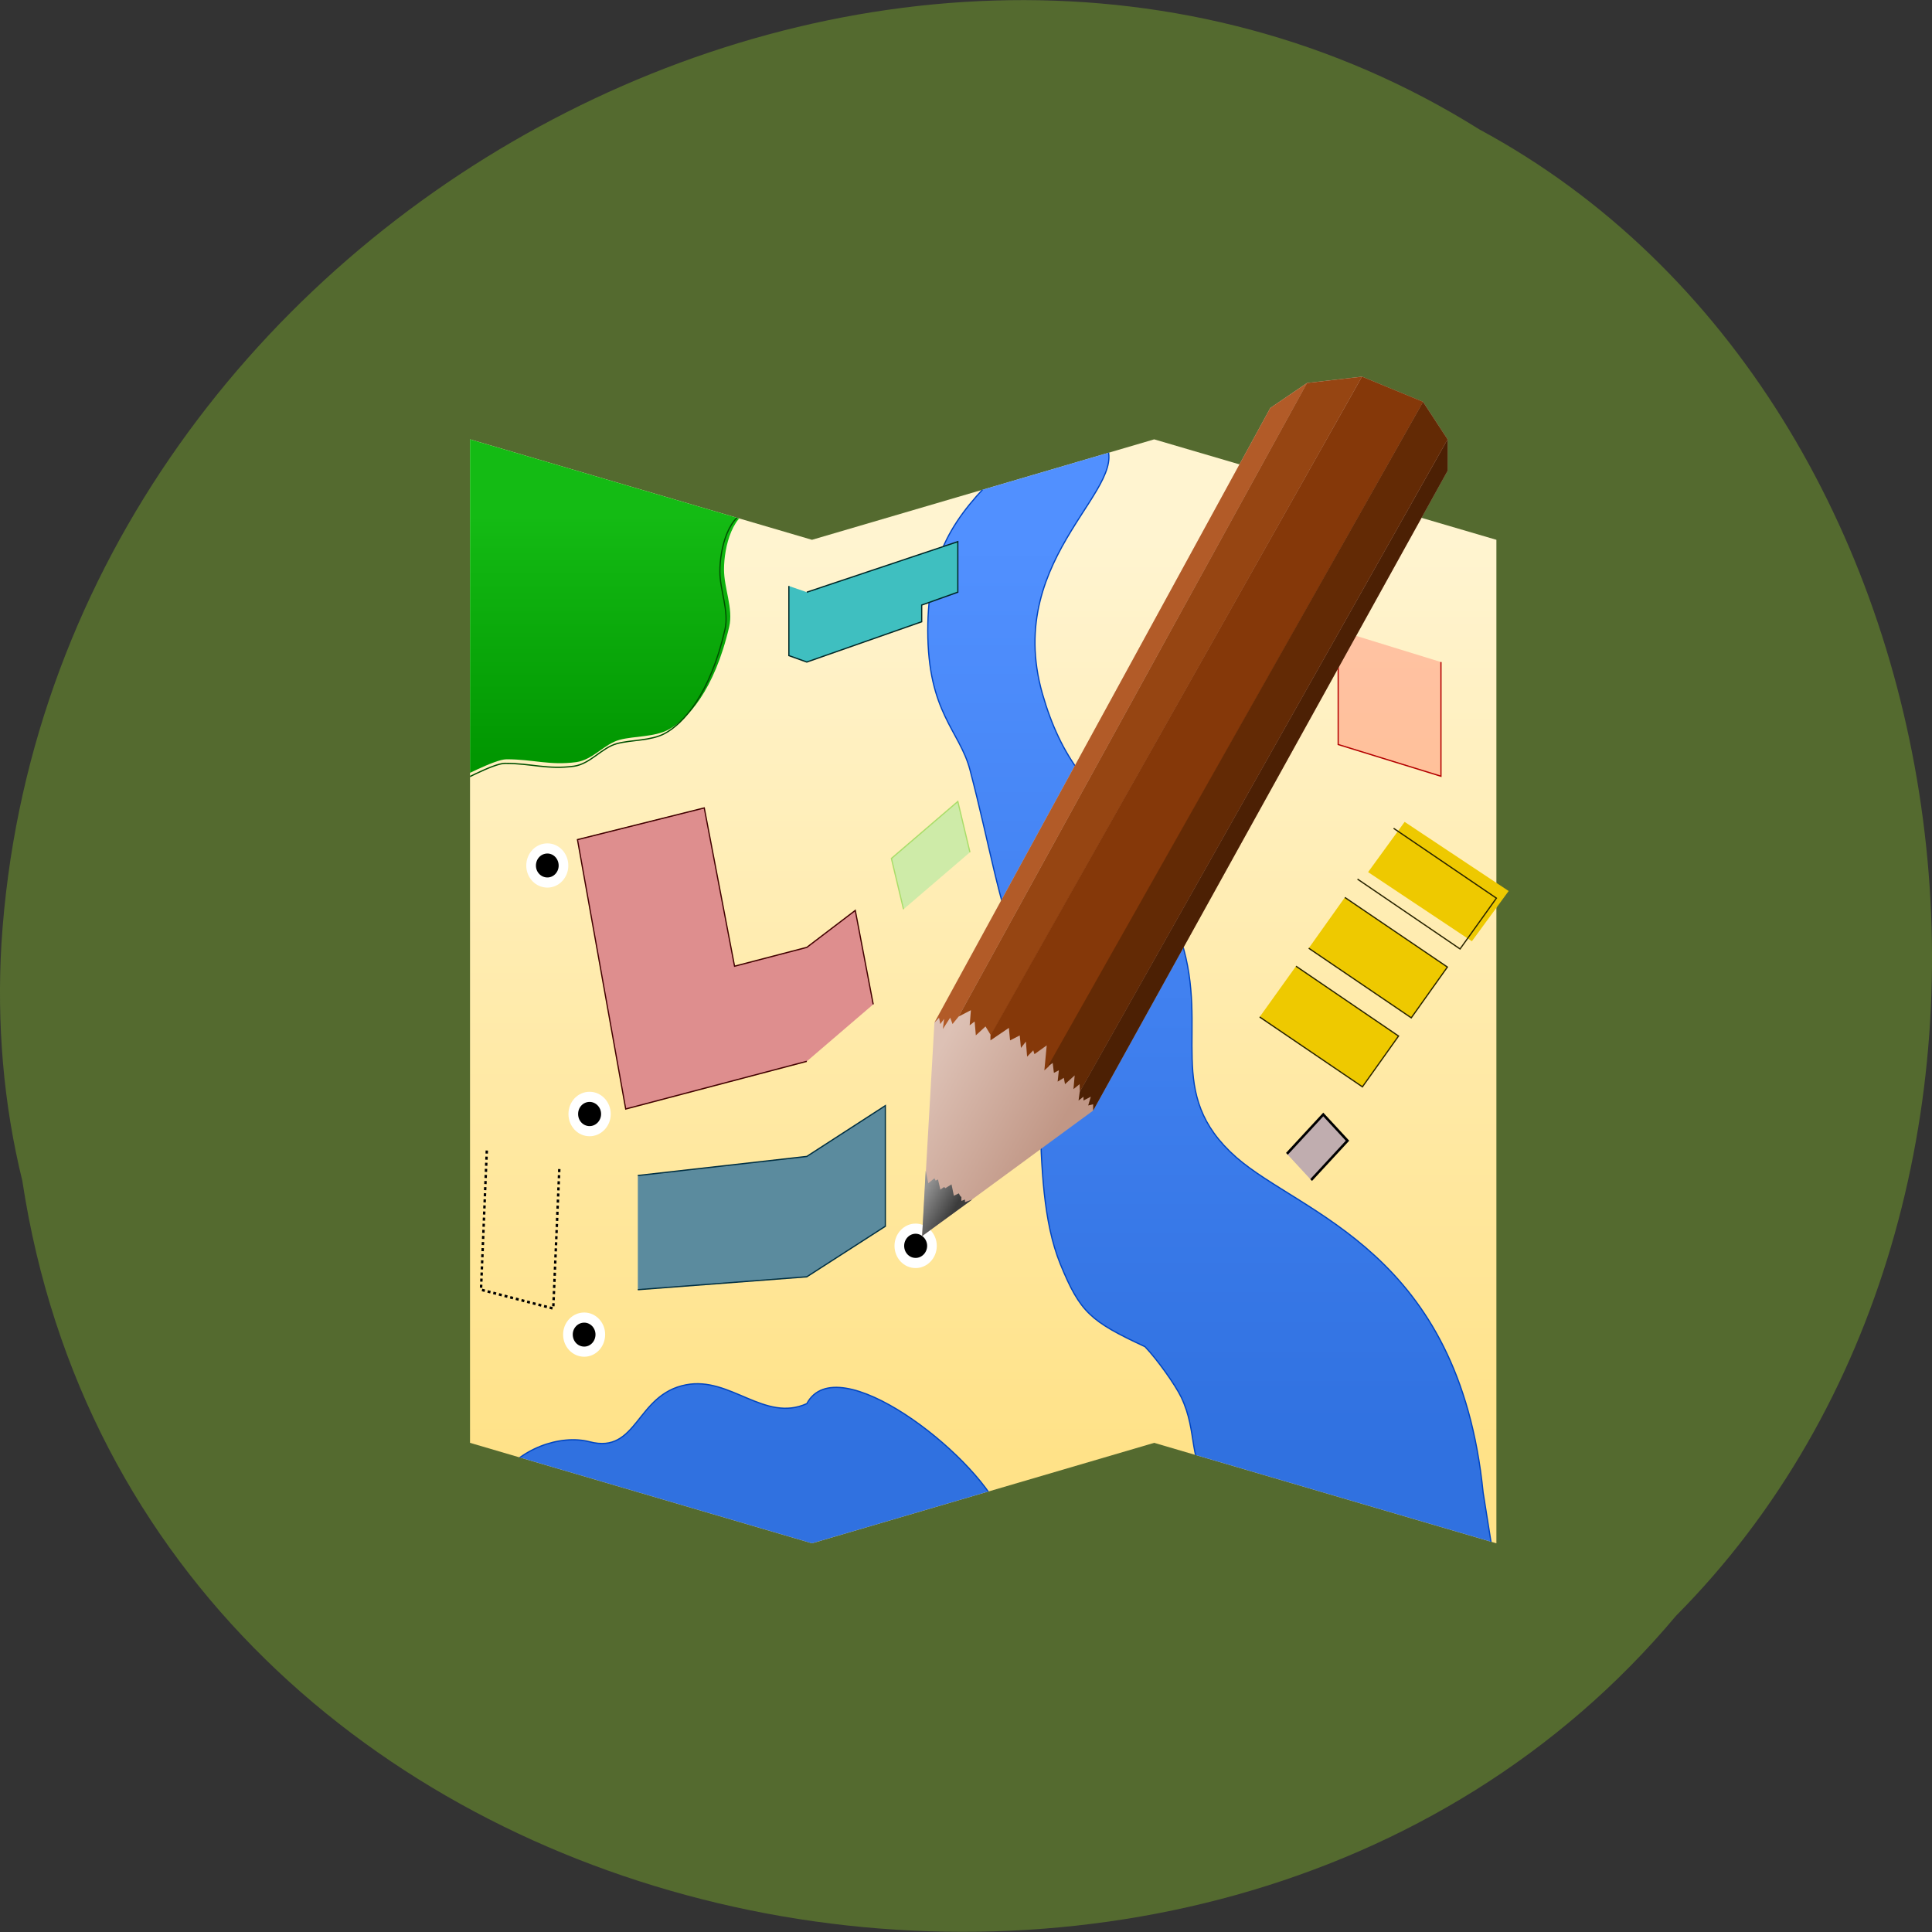<svg xmlns="http://www.w3.org/2000/svg" viewBox="0 0 32 32"><rect x="0" y="0" width="32" height="32" fill="#333333" stroke="none"/><defs><clipPath id="8"><path d="m 9.402 4.992 v 16.621 l 5.668 1.664 l 5.668 -1.664 l 5.664 1.664 v -16.621 l -5.664 -1.664 l -5.668 1.664"/></clipPath><clipPath id="9"><path d="m 22 13 h 4 v 3 h -4"/></clipPath><clipPath id="7"><path d="m 22 13 h 3 v 3 h -3"/></clipPath><clipPath id="4"><path d="m 7 7 h 6 v 6 h -6"/></clipPath><clipPath id="1"><path d="m 8 7 h 17 v 19 h -17"/></clipPath><clipPath id="6"><path d="m 7 7 h 6 v 7 h -6"/></clipPath><clipPath id="2"><path d="m 7.785 7.277 v 16.621 l 5.664 1.664 l 5.668 -1.664 l 5.668 1.664 v -16.621 l -5.668 -1.664 l -5.668 1.664"/></clipPath><linearGradient id="A" gradientUnits="userSpaceOnUse" x1="470" y1="540" x2="570" y2="600" gradientTransform="matrix(0.02 0 0 0.021 6.165 6.03)"><stop stop-color="#ddc1b5"/><stop offset="1" stop-color="#c19786"/></linearGradient><linearGradient id="0" gradientUnits="userSpaceOnUse" y1="860" x2="0" y2="140" gradientTransform="matrix(0.02 0 0 0.021 6.165 6.03)"><stop stop-color="#ffe288"/><stop offset="1" stop-color="#fff4d0"/></linearGradient><linearGradient id="5" gradientUnits="userSpaceOnUse" y1="320" x2="0" y2="120" gradientTransform="matrix(0.02 0 0 0.021 6.165 6.03)"><stop stop-color="#009500"/><stop offset="1" stop-color="#14bb14"/></linearGradient><linearGradient id="3" gradientUnits="userSpaceOnUse" y1="860" x2="0" y2="140"><stop stop-color="#3071e0"/><stop offset="1" stop-color="#5190ff"/></linearGradient><linearGradient id="B" gradientUnits="userSpaceOnUse" x1="455" y1="655" x2="480" y2="670" gradientTransform="matrix(0.02 0 0 0.021 6.165 6.03)"><stop stop-color="#959595"/><stop offset="1" stop-color="#3c3c3c"/></linearGradient></defs><path d="m 0.371 19.566 c 1.984 13 19.609 16.484 27.387 7.199 c 6.852 -6.895 5.145 -20.09 -3.254 -24.621 c -9.652 -6.05 -23.715 1.43 -24.48 13.484 c -0.078 1.32 0.031 2.656 0.348 3.938" fill="#546a2f"/><path d="m 7.785 7.277 v 16.621 l 5.664 1.664 l 5.668 -1.664 l 5.668 1.664 v -16.621 l -5.668 -1.664 l -5.668 1.664" fill="url(#0)"/><g clip-path="url(#1)"><g clip-path="url(#2)"><path d="m 605.04 59.977 l -85.12 25.01 c -37.83 34.971 -59.833 65.05 -59.833 125.03 c 0 65.05 26.25 78.78 34.935 109.99 c 16.406 59.41 22.582 101.15 42.08 150.04 c 27.02 67.12 4.246 173.16 32.811 239.91 c 16.406 38.17 25.09 45.12 70.06 65.05 c 10.04 9.965 25.09 30.08 30.11 40.05 c 13.897 27.826 5.211 50.39 24.898 69.942 l 235.08 65.05 l -10.04 -59.977 c -20.07 -190.08 -150.16 -219.23 -204.4 -264.35 c -60.6 -50.764 -21.81 -99.27 -45.55 -170.72 c -5.79 -16.921 -20.07 -75.02 -30.11 -84.983 c -44.971 -30.08 -69.869 -59.977 -84.92 -109.99 c -33.2 -110.55 79.906 -165.08 49.989 -200.05 m -345.1 745.1 c -41.69 7.521 -39.953 54.9 -79.906 44.936 c -24.319 -6.02 -59.06 5.452 -75.08 29.894 l 254.96 70.13 l 160 -45.12 c -21.81 -46.06 -134.91 -129.92 -160 -84.983 c -34.935 15.04 -63.31 -21.622 -99.98 -14.853" transform="matrix(0.02 0 0 0.021 6.165 6.03)" fill="url(#3)" stroke="#0044c1"/></g></g><g clip-path="url(#4)"><g clip-path="url(#2)"><path d="m 12.539 8.422 c -0.41 0.043 -0.547 0.645 -0.547 1.01 c 0 0.313 0.156 0.645 0.086 0.949 c -0.246 1.055 -0.695 1.543 -1.012 1.707 c -0.234 0.121 -0.555 0.102 -0.797 0.164 c -0.258 0.066 -0.445 0.332 -0.723 0.371 c -0.445 0.059 -0.715 -0.047 -1.156 -0.047 c -0.203 0 -0.805 0.336 -0.809 0.313 v -5.816" fill="url(#5)"/></g></g><g clip-path="url(#6)"><g clip-path="url(#2)"><path d="m 314.94 115.07 c -20.266 2.068 -27.02 31.02 -27.02 48.51 c 0 15.04 7.72 31.02 4.246 45.688 c -12.16 50.764 -34.36 74.27 -49.989 82.16 c -11.581 5.828 -27.407 4.888 -39.37 7.897 c -12.739 3.196 -22 15.981 -35.707 17.861 c -22 2.82 -35.32 -2.256 -57.13 -2.256 c -10.04 0 -39.76 16.17 -39.953 15.04 v -279.95" transform="matrix(0.02 0 0 0.021 6.165 6.03)" fill="none" stroke="#004f00"/></g></g><g transform="matrix(0.02 0 0 0.021 6.165 6.03)"><path d="m 495.02 385.06 l -10.04 -40.05 l -55.01 44.936 l 10.04 40.05" fill="#ceeba8" stroke="#aadd6a"/><path d="m 219.98 730.06 l 139.93 -10.153 l 65.04 -39.859 v -95.14 l -65.04 40.05 l -139.93 15.04" fill="#5b8b9e" stroke="#002f42"/><path d="m 414.92 505.01 l -14.862 -74.08 l -40.15 29.14 l -59.833 14.853 l -25.09 -124.84 l -105 25.01 l 39.953 212.46 l 149.97 -37.603" fill="#de8e8e" stroke="#420000"/><path d="m 799.97 210.01 v 90.06 l 85.12 25.01 v -90.06" fill="#ff2828" stroke="#b40000" fill-opacity="0.235"/><path d="m 359.91 179.93 l 125.07 -39.859 v 39.859 l -29.916 10.153 v 13.161 l -95.15 31.775 l -14.862 -5.076 v -54.9" fill="#3fbfc0" stroke="#002828"/><path d="m 154.94 634.93 l -5.02 109.99 l -59.833 -14.853 l 4.825 -109.99" stroke-dasharray="2.407 2.407" fill="none" stroke="#000" stroke-width="2"/><path d="m 734.93 514.97 l 85.12 55.09 l 29.916 -40.05 l -84.92 -55.09" fill="#eec900" stroke="#282300"/></g><path d="m 735.08 515.07 l 84.92 54.9 l 29.916 -40.05 l -84.92 -54.9" transform="matrix(0.02 0 0 0.021 6.975 4.889)" fill="#eec900" stroke="#282300"/><g clip-path="url(#7)"><g clip-path="url(#8)"><path d="m 22.66 14.445 l 1.719 1.145 l 0.609 -0.832 l -1.723 -1.145" fill="#eec900"/></g></g><g clip-path="url(#9)"><g clip-path="url(#8)"><path d="m 735.03 514.98 l 84.92 55.09 l 30.11 -40.05 l -85.12 -55.09" transform="matrix(0.02 0 0 0.021 7.784 3.746)" fill="none" stroke="#282300"/></g></g><path d="m 777.58 643.58 l 30.11 -31.02 l -20.07 -20.682 l -30.11 31.02" transform="matrix(0.02 0 0 0.021 6.165 6.03)" fill="#c0adaf" stroke="#000" stroke-width="2.038"/><path d="m 19.766 15.277 c 0 0.023 -0.02 0.039 -0.039 0.039 c -0.023 0 -0.043 -0.016 -0.043 -0.039 c 0 -0.023 0.02 -0.043 0.043 -0.043 c 0.02 0 0.039 0.02 0.039 0.043"/><g stroke="#fff" stroke-linejoin="round" stroke-linecap="round" stroke-width="8" transform="matrix(0.02 0 0 0.021 6.165 6.03)"><path d="m 188.91 765.41 c 0 7.521 -5.983 13.537 -13.318 13.537 c -7.527 0 -13.511 -6.02 -13.511 -13.537 c 0 -7.333 5.983 -13.349 13.511 -13.349 c 7.334 0 13.318 6.02 13.318 13.349"/><path d="m 463.56 695.47 c 0 7.521 -6.176 13.537 -13.511 13.537 c -7.527 0 -13.511 -6.02 -13.511 -13.537 c 0 -7.333 5.983 -13.537 13.511 -13.537 c 7.334 0 13.511 6.205 13.511 13.537"/><path d="m 158.41 395.58 c 0 7.333 -5.983 13.349 -13.318 13.349 c -7.527 0 -13.511 -6.02 -13.511 -13.349 c 0 -7.521 5.983 -13.537 13.511 -13.537 c 7.334 0 13.318 6.02 13.318 13.537"/><path d="m 193.54 591.5 c 0 7.521 -6.176 13.537 -13.511 13.537 c -7.527 0 -13.511 -6.02 -13.511 -13.537 c 0 -7.521 5.983 -13.537 13.511 -13.537 c 7.334 0 13.511 6.02 13.511 13.537"/></g><path d="m 15.477 16.938 l -0.203 3.535 l 2.832 -2.078 l 5.871 -10.598 v -0.52 l -0.406 -0.621 l -1.012 -0.418 l -0.91 0.105 l -0.609 0.414" fill="url(#A)"/><path d="m 15.273 20.473 l 0.059 -1.082 l 0.043 0.207 l 0.102 -0.082 l 0.02 0.039 l 0.039 -0.02 l 0.039 0.168 l 0.063 -0.043 l 0.02 0.02 l 0.102 -0.063 l 0.039 0.188 l 0.082 -0.039 l 0.02 0.039 l 0.023 0.023 v 0.063 l 0.059 -0.023 v 0.043 l 0.121 -0.043" fill="url(#B)"/><path d="m 15.477 16.938 l 5.563 -10.18 l 0.609 -0.414 l -5.77 10.492 l -0.102 0.125 l -0.039 -0.105 l -0.121 0.188 l 0.02 -0.168 l -0.063 0.086 l -0.02 -0.105" fill="#b25b28"/><path d="m 21.648 6.344 l 0.91 -0.105 l -6.145 10.91 l -0.09 -0.148 l -0.16 0.148 l -0.02 -0.23 l -0.082 0.063 l 0.02 -0.25 l -0.203 0.105" fill="#964512"/><path d="m 22.559 6.238 l 1.012 0.418 l -6.203 11.01 l -0.07 0.063 l 0.039 -0.414 l -0.203 0.145 l -0.02 -0.063 l -0.102 0.105 l -0.02 -0.25 l -0.082 0.105 l -0.02 -0.207 l -0.16 0.082 l -0.02 -0.207 l -0.305 0.207 v -0.082" fill="#853809"/><path d="m 23.57 6.656 l 0.406 0.621 l -6.09 10.805 l -0.004 -0.125 l -0.102 0.082 l 0.02 -0.227 l -0.16 0.145 l -0.02 -0.105 l -0.102 0.063 l 0.02 -0.188 l -0.082 0.043 l -0.02 -0.164 l -0.082 0.059" fill="#632a05"/><path d="m 23.977 7.277 v 0.52 l -5.871 10.598 v -0.105 l -0.082 0.02 l 0.043 -0.145 l -0.121 0.063 v -0.063 l -0.082 0.063 l 0.02 -0.145" fill="#4c2004"/></svg>